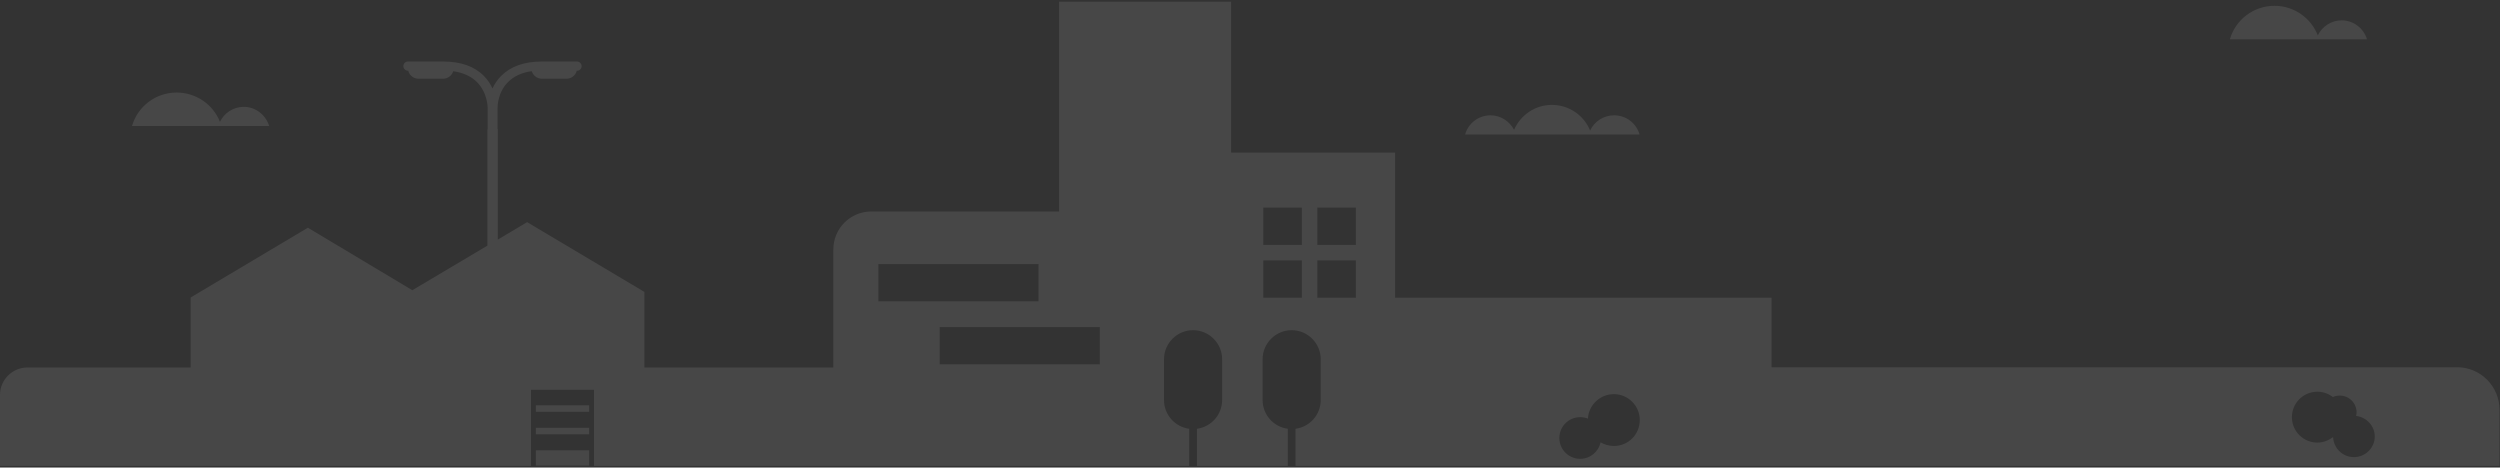 <svg width="1032" height="193" viewBox="0 0 1032 193" xmlns="http://www.w3.org/2000/svg"><rect x="0" y="0" width="1032" height="193" fill="#333333" stroke="none"/><title>Silhouette of buildings</title><path d="M966.6 8.4c-4.3 0-8.1 2.6-9.8 6.2-2.8-7.1-9.7-12.2-17.9-12.2-8.7 0-16.1 5.8-18.4 13.8h56.6c-1.4-4.5-5.5-7.8-10.5-7.8zm-866 35.7c-4.3 0-8.1 2.6-9.8 6.2C88 43.2 81 38.2 72.9 38.2c-8.7 0-16.1 5.8-18.4 13.8h56.6c-1.4-4.6-5.6-7.9-10.5-7.9zm565.7 3.5c-4.4 0-8.2 2.6-9.9 6.3-2.5-6.2-8.6-10.6-15.8-10.6-7 0-13 4.3-15.6 10.3-1.8-3.5-5.5-6-9.7-6-5 0-9.2 3.3-10.5 7.9h72c-1.3-4.6-5.5-7.9-10.5-7.9zm348 104h-283v-28.7H575.9V63h-67.7V.7h-71v86.6h-77.5c-8.7 0-15.7 7-15.7 15.7v48.7h-78v-31.2l-48.4-28.8-12.1 7.2V53.3h-.1v-8.9c0-.1-.1-6.1 4.3-10.5 2.4-2.4 5.7-4 9.8-4.5.6 1.8 2.2 3.1 4.2 3.1h10.1c2.1 0 3.8-1.4 4.3-3.3h.1c1.1 0 1.9-.9 1.9-1.9 0-1-.9-1.9-1.9-1.9h-14.6c-7.2 0-12.8 2-16.8 6-1.6 1.6-2.7 3.4-3.5 5.1-.8-1.7-1.9-3.5-3.5-5.1-3.9-4-9.6-6-16.8-6h-14.6c-1.1 0-1.9.9-1.9 1.9 0 1 .9 1.9 1.9 1.9h.1c.5 1.9 2.2 3.3 4.3 3.3h10.1c2 0 3.6-1.3 4.2-3.1 4.1.6 7.4 2.1 9.8 4.5 4.4 4.4 4.4 10.5 4.4 10.6v8.9h-.1v48l-31 18.4L127.1 94l-48.4 28.8v28.9H11.3C5.1 151.7 0 156.8 0 163v29.3h219.2v-31.4h26v31.4h245.7V177c-5.9-.8-10.4-5.8-10.4-11.9v-16.8c0-6.6 5.4-12 12-12s12 5.4 12 12v16.8c0 6.1-4.5 11.1-10.4 11.9v15.3h37.5V177c-5.9-.8-10.4-5.8-10.4-11.9v-16.8c0-6.6 5.4-12 12-12s12 5.4 12 12v16.8c0 6.1-4.5 11.1-10.4 11.9v15.3h497v-23.1c0-9.8-7.9-17.6-17.5-17.6zM362.6 109h66.1v15.4h-66.1V109zm91.4 41.4h-66.1V135H454v15.4zm83.4-27.5h-15.9v-15.4h15.9v15.4zm0-21.8h-15.9V85.7h15.9v15.4zm22.3 21.8h-15.9v-15.4h15.9v15.4zm0-21.8h-15.9V85.7h15.9v15.4zm106.5 83c-2 0-3.9-.6-5.5-1.5-.8 3.9-4.3 6.8-8.4 6.8-4.7 0-8.6-3.8-8.6-8.6 0-4.7 3.8-8.6 8.6-8.6 1.1 0 2.2.2 3.2.6.3-5.6 5-10.1 10.7-10.1 5.9 0 10.7 4.8 10.7 10.7 0 5.9-4.7 10.7-10.7 10.7zm305.5 4.6c-4.7 0-8.4-3.7-8.6-8.3-1.8 1.4-4.1 2.3-6.5 2.3-5.8 0-10.5-4.7-10.5-10.5s4.7-10.5 10.5-10.5c2.4 0 4.6.8 6.4 2.2.9-.4 1.8-.6 2.9-.6 3.8 0 6.9 3.1 6.9 6.9 0 .5-.1 1-.2 1.5 4.3.5 7.7 4.1 7.7 8.5 0 4.6-3.8 8.5-8.6 8.5zm-750.5 3.5h22v-6.3h-22v6.3zm0-22.2h22v-2.7h-22v2.7zm0 9.3h22v-2.7h-22v2.7z" fill-rule="nonzero" fill="#FFF" fill-opacity=".1"/></svg>

